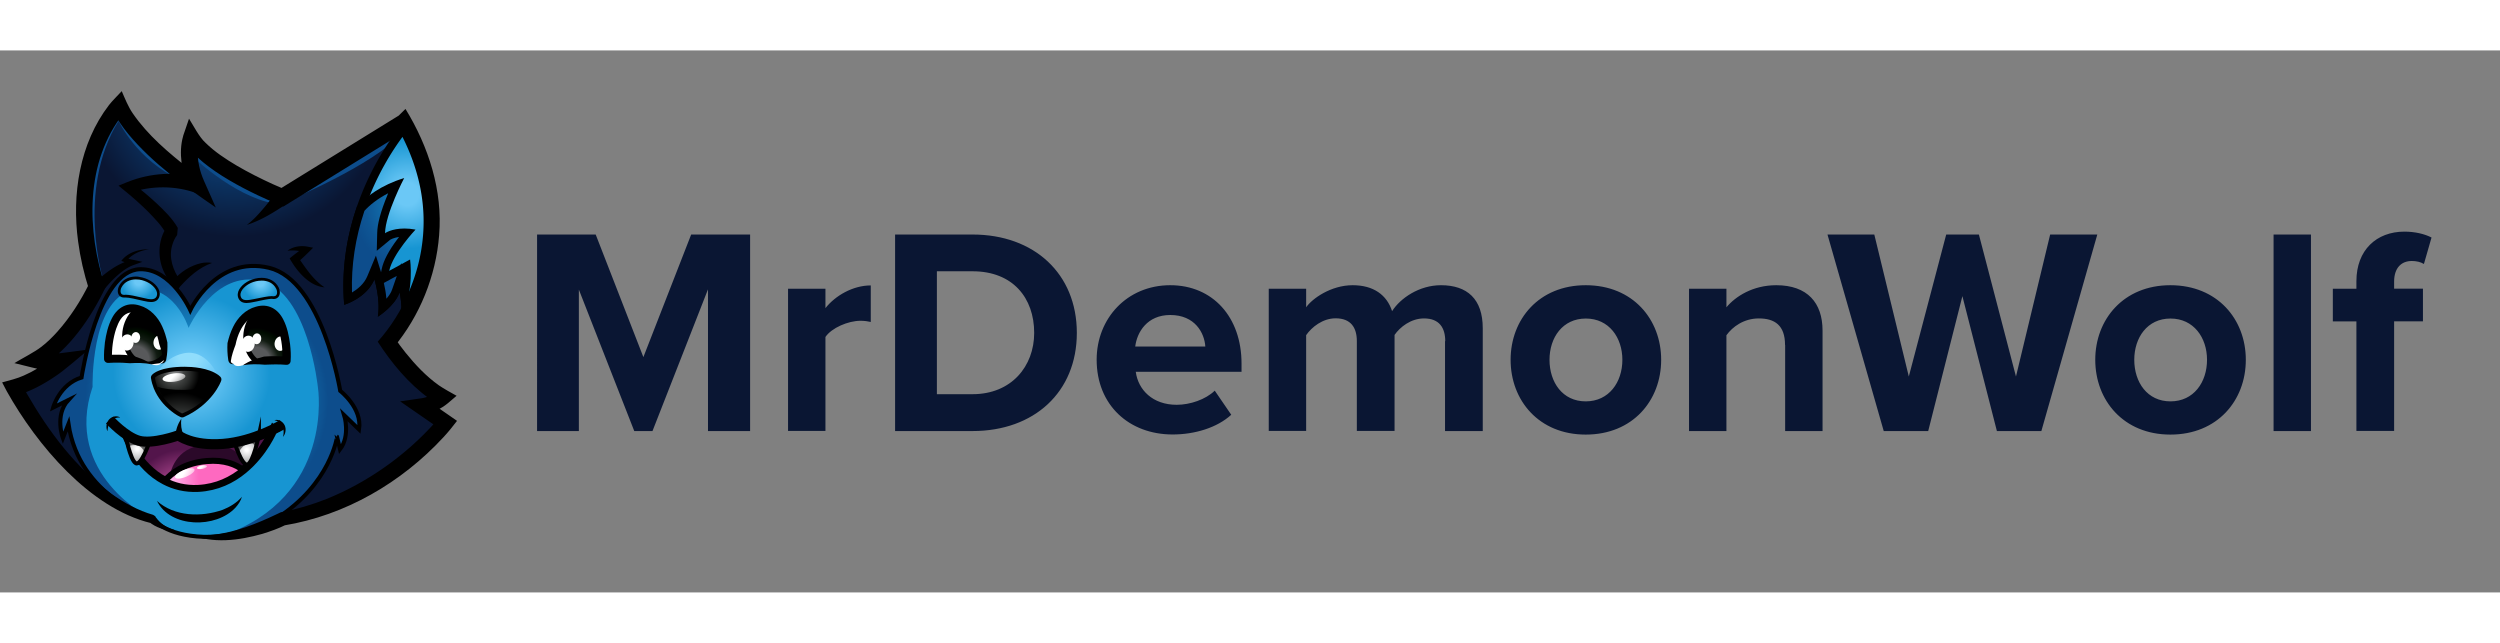 <svg id="Layer_1" xmlns="http://www.w3.org/2000/svg" xmlns:xlink="http://www.w3.org/1999/xlink" width="350" height="90"
    viewBox="0 0 2333 505.8" xml:space="preserve">
    <rect x="0" y="0" width="2333" height="505.8" fill="#808080" stroke="none"/>
    <style>
        .st11 {
            fill: #fff;
        }

        .st14 {
            fill: none;
            stroke: #000;
            stroke-width: 4.726;
            stroke-miterlimit: 10;
        }

        .st27 {
            opacity: 0.56;
        }

        .st30 {
            fill: #0a1633;
        }
    </style>
    <radialGradient id="SVGID_1_" cx="218.574" cy="33.03" r="257.705" gradientTransform="rotate(.579 701.339 212.18)"
        gradientUnits="userSpaceOnUse">
        <stop offset=".181" stop-color="#0d4d8c" />
        <stop offset=".565" stop-color="#0a1633" />
    </radialGradient>
    <path
        d="M415.6 347.4S359.6 420 264 437c0 0-50.5 26-87 14.2l-14.3-3.7c-12.9-.8-20.7-10.3-20.7-10.3C66.1 417.1 13.3 314.6 13.3 314.6c23-6.2 44.7-24.7 44.7-24.7-13.7 2-24.4-1-24.4-1 33.9-19 56.7-68.3 56.7-68.3-.4-1.3-.8-2.5-1.2-3.8-33-109.8 22.3-165.3 22.3-165.3 14.5 33.4 70 72 71.7 73.2-11.2-25.2-4.6-43.1-4.6-43.1 16.9 28.2 84.9 55.4 84.9 55.4l113.3-69.9s0 .1.1.1c49.1 86.2 17.1 157.3-2.7 188.3-6.9 10.8-12.3 16.7-12.3 16.7s23.3 36.1 51.2 51.5c0 0-8 7.1-19.5 8.4l22.1 15.3z"
        fill="url(#SVGID_1_)" />
    <radialGradient id="SVGID_00000151519438128972009130000017238021723079078582_" cx="130.907" cy="47.376" r="100.29"
        gradientTransform="rotate(.579 701.339 212.18)" gradientUnits="userSpaceOnUse">
        <stop offset=".181" stop-color="#0d4d8c" />
        <stop offset=".565" stop-color="#0d4d8c" />
    </radialGradient>
    <path
        d="m183.1 124.7-14.3-3.4C127 102 110.7 65.8 110.7 65.8c-40.5 65.3-13.9 150.1-13.9 150.1l-7.7 1C56.1 107 111.4 51.5 111.4 51.5c14.5 33.3 70 72 71.7 73.2z"
        fill="url(#SVGID_00000151519438128972009130000017238021723079078582_)" />
    <radialGradient id="SVGID_00000036239288515632281470000013075402882572379066_" cx="276.9" cy="65.392" r="71.898"
        gradientTransform="rotate(.579 701.339 212.18)" gradientUnits="userSpaceOnUse">
        <stop offset=".181" stop-color="#0d4d8c" />
        <stop offset=".565" stop-color="#0d4d8c" />
    </radialGradient>
    <path
        d="m376.9 67.2-7.3 11-7.1 10.7c-37 29.2-110.5 58.6-110.5 58.6l3.3-4.8c-38.2-6.8-78.1-46-78.1-46l6 28.1c-11.2-25.2-4.6-43.1-4.6-43.1 16.9 28.2 84.9 55.4 84.9 55.4l113.3-69.9c.1-.1.1-.1.1 0z"
        fill="url(#SVGID_00000036239288515632281470000013075402882572379066_)" />
    <radialGradient id="SVGID_00000028315726540172498770000007983313780356112307_" cx="179.816" cy="306.505" r="182.107"
        gradientTransform="rotate(.579 701.339 212.18)" gradientUnits="userSpaceOnUse">
        <stop offset=".084" stop-color="#6bc8f6" />
        <stop offset=".403" stop-color="#1795d2" />
        <stop offset=".635" stop-color="#1795d2" />
    </radialGradient>
    <path
        d="m335.2 353.8-13.9-13.4s5.9 19.1-3.9 31.9l-2.8-11.9s-6.2 44.1-56.4 76.2c0 0-23.2 12.8-51.3 16.4-5.5.7-11.3 1.1-17.1.9-35.2-1.1-47.9-16.6-47.9-16.6-2.1-.6-68.1-21.4-78-88.7l-5.2 13.2s-8-21.3 5-35.5l-14.1 7s5.9-21.8 26.5-28.1c0 0 15-100 54.5-101 29.5-.8 47 38.2 47 38.2s24.2-51.4 73.6-39.5c49.4 12 66.3 114.8 66.3 114.8s20.8 16 17.7 36.1z"
        fill="url(#SVGID_00000028315726540172498770000007983313780356112307_)" />
    <radialGradient id="SVGID_00000119830073687889852580000018292188590579130278_" cx="176.85" cy="288.599" r="52.69"
        gradientTransform="rotate(.579 701.339 212.18)" gradientUnits="userSpaceOnUse">
        <stop offset=".181" stop-color="#90ddfc" />
        <stop offset=".565" stop-color="#6bc8f6" />
    </radialGradient>
    <path
        d="M144.6 305.4s6.6-18.7 27.1-22.8c20.5-4.1 31.8 19.1 32.6 24.7.8 5.7-30.5 21.2-40.2 18.4-9.7-2.7-19.5-20.3-19.5-20.3z"
        fill="url(#SVGID_00000119830073687889852580000018292188590579130278_)" />
    <radialGradient id="SVGID_00000005253252605214719510000013447770191951610752_" cx="193.948" cy="331.88" r="134.794"
        gradientTransform="rotate(.579 701.339 212.18)" gradientUnits="userSpaceOnUse">
        <stop offset=".403" stop-color="#1795d2" />
        <stop offset=".841" stop-color="#0d4d8c" />
    </radialGradient>
    <path
        d="m335.2 353.8-13.9-13.4s5.9 19.1-3.9 31.9l-2.8-11.9s-6.2 44.1-56.4 76.2c0 0-23.2 12.8-51.3 16.4 105.8-36.1 89.8-138.3 89.8-138.3s-9.1-89.1-52.8-99.6c-43.7-10.5-67.9 43.8-67.9 43.8s-13.9-44.6-52.8-35C84.3 233.6 86.4 314 86.4 314c-27.7 81.9 53.2 122.2 55.4 123.3-2.1-.6-68.1-21.4-78-88.7l-5.2 13.2s-8-21.3 5-35.5l-14.1 7s5.9-21.8 26.5-28.1c0 0 15-100 54.5-101 29.5-.8 47 38.2 47 38.2s24.2-51.4 73.6-39.5c49.4 12 66.3 114.8 66.3 114.8s20.9 16 17.8 36.1z"
        fill="url(#SVGID_00000005253252605214719510000013447770191951610752_)" />
    <path
        d="M162.7 447.5c-8.5.8-17.3-2.2-23.8-7.7l2 1.3c-57.3-14-106.7-73.3-134.5-122.9L2 309.8c6.5-1.8 14.1-3.6 20.2-6.4 9.2-4 18-9.5 26.1-15.5 1.5-1.1 3.3-2.5 4.7-3.7l6 13.3c-7.9 1.1-16 1-23.8-.4-4.2-.8-17.7-4.4-21.8-5.3 6.4-3.9 19.2-10.5 24.9-15 5.6-4.2 10.6-9.2 15.3-14.4 11.9-13.4 21.8-28.8 29.7-44.9l-.3 5.4c-4.6-14.5-8.1-29.4-10.1-44.6-6-43.8 1.4-91.6 28.8-127.3 2.8-3.7 8.8-9.6 11.9-13 2.9 6.7 6.1 14.7 10.2 20.6 14.1 20.6 33.7 37.1 53.3 52.4 3.3 2.5 6.8 5.1 10.1 7.4l-11.2 9.3c-3.3-7.3-5.6-15.2-6.6-23.3-1-8.1-.8-16.5 1.5-24.4l.1-.5.2-.6 5.2-15.2c4.2 6.6 9.5 17.2 15.3 22.4 8.6 8.5 18.8 15.2 29.4 21.5 10.8 6.3 22.1 12 33.5 17.2 3.8 1.7 7.7 3.4 11.5 5l-6.8.6 113.3-69.9-1.3 1h.1l7-6.9c21.5 35 34.9 76.3 31.4 117.9-3 38.1-18 75.3-42.5 104.7l.8-9.2c3.2 4.8 6.8 9.6 10.4 14.1 9.1 11.3 19.2 22 31 30.4 4.9 3.4 11.5 6.9 16.6 9.8l-8.1 6.9c-6.7 5.6-15 9.2-23.7 10.3l3.5-13.7 22.1 15.3 6.6 4.6c-3.8 5-8.4 10.7-12.7 15.3-39.1 42.3-91.6 72.9-148.8 82.3l1.8-.6c-7 3.5-14.4 6.1-21.8 8.4-21.8 6.2-46.8 9.6-68.1.2 7.4 1.4 14.9 1.4 22.2.7 20.9-2.4 40.7-10.4 59.6-19.4 1.1-.5 2.1-1 3.1-1.5 14.7-2.8 29-7 42.9-12.5 38.4-15.5 74.1-40.8 101.6-71.7.9-1 2.6-3 3.3-4l1.7 10.8-22.1-15.3-15.8-10.9 19.3-2.8c5.5-.7 11-3.1 15.3-6.5l1.4 12.3c-2.9-1.6-5.7-3.4-8.4-5.3-19.7-14.2-35.4-33.2-48.5-53.4 24.5-27.4 39.6-63.4 42.5-100 2.8-35.2-7-70.3-24.6-100.7l11.9 1.7-.6.6-.7.4-113.3 69.9-3.3 2c-28-11.5-76-34.1-92-60l13.6-1.3c-.8 2.8-1.2 5.7-1.4 8.7-.5 9.9 1.8 19.6 5.8 28.7l11 24.8c-29-19.9-59-41.3-81.6-68.5-5.9-7.2-11.2-14.8-15.1-23.5l12.3 2.3c-.4.4-1.1 1.2-1.5 1.6C79.1 104 80.8 168.2 98.4 221.2c-13 27.5-34.2 59-61.1 74.4l-1.7-13.9.4.1c5 1.1 10.3 1.5 15.4 1.2 3 0 27.7-3.5 31.3-3.9-6.9 5.7-23.4 20.1-30.8 24.8-11.3 7.7-23.4 14.3-36.7 18.1l4.8-10.9c1.4 2.6 3.8 6.9 5.3 9.6 20.3 35.2 45.5 68.8 78.5 92.9 12 8.6 25 15.7 39.1 19.8l2 1.3c0 .1.1.3.2.5l.3.5c4.3 5.8 10.2 10.1 17.3 11.8z" />
    <path
        d="M183.1 133.1c-19.4-7-41.3-7-60.9-.6l1.3-8.8c7.8 6 15.2 12.1 22.4 18.8 7.4 7 14.8 14.1 20 23.1 0 0-.6 6.8-.6 6.7-2.2 2.8-3.6 6.1-4.6 9.5-3.4 11.4.7 23.6 7.6 33l-6.7-.1c6.7-7.9 16-13.9 26.1-16.2 3.4-.7 6.9-.8 10.2-.2-6 2.1-11.5 5.4-16.5 9.3-4.8 3.8-9.1 8.1-13.2 12.6l-3.1 4.3c-4.2-5.1-8.5-10.3-11.4-16.4-6.9-13.3-6.7-30.5 1.8-43.2l.2-.3-.6 6.6c-4.2-7.8-10.7-14.3-16.9-20.7-6.6-6.6-13.7-12.9-20.9-18.8l-6.7-5.5 8.1-3.3c21.5-8.7 46-10.2 68.4-4 .4.1.7.2 1.3.4l-5.3 13.8z" />
    <radialGradient id="SVGID_00000004512252805654279600000016008506069296972715_" cx="379.337" cy="137.289" r="126.798"
        gradientTransform="rotate(.579 701.339 212.18)" gradientUnits="userSpaceOnUse">
        <stop offset=".084" stop-color="#6bc8f6" />
        <stop offset=".403" stop-color="#1795d2" />
        <stop offset=".635" stop-color="#1795d2" />
    </radialGradient>
    <path
        d="M357.2 240.4c.2-13.9-3.9-27.2-4.1-27.9l-3.1-9.9-4 9.6c-4.6 10.9-15.2 17.1-21.3 19.8-1.7-28.3 2.4-56.8 12-85.1 12.7-37.1 31.8-63.4 39.5-73.2 19 35.3 26.3 71.6 21.4 107.7-3.2 23.8-11.1 43.8-19 58.9-.3-8.8-1.8-15.2-1.8-15.5l-3-12.8-4.3 12.4c-2.2 6.4-7.8 12.1-12.3 16z"
        fill="url(#SVGID_00000004512252805654279600000016008506069296972715_)" />
    <path
        d="M375.6 80.7c16.6 33 22.8 66.6 18.3 100.2-2.3 17.5-7.3 32.9-12.9 45.7-.3-1.6-.5-2.6-.5-2.7l-6-25.5-8.5 24.8c-1 3-3 5.9-5.3 8.5-1-11-3.7-19.8-3.9-20.4l-6.2-19.9-8 19.2c-3 7.2-9.1 12.1-14.3 15.2-.8-25.8 3.3-52 12.1-77.8 10.8-31.7 26.3-55.3 35.2-67.3m1.2-13.6c-1.2 1.3-27.5 31.2-43.7 78.6-8.9 25.9-14.8 57.1-11.9 91.7 0 0 20.9-6.2 28.2-23.8 0 0 5.9 19.1 3.2 34.9 0 0 15.9-9.9 20.3-22.8 0 0 2.3 9.8 1.7 21.7-.1 2.7-.4 5.6-.9 8.4l.3-.3c20-31 52-102.2 2.8-188.4zM268.8 142.3c-12.1 8.1-24.5 16.1-38.4 20.5 5.7-4.3 10.4-9.4 15-14.8 4.5-5.2 8.8-10.9 12.7-16.5 0 .1 10.7 10.8 10.7 10.8zM85.6 219.5c10.4-10.1 23.3-20.9 37.7-24.1l-.1 4.8c-1.9-.7-8.2-3.1-10-3.8 6-7.9 16.3-11 25.9-10.8-4.2.6-8.3 1.7-12 3.6-3.5 1.8-6.9 4.3-9.1 7.5l-1-2.9c3.9.9 11.9 2.6 15.9 3.5l-8.3 3c-6.3 2.3-11.7 6.6-16.7 11.2a111 111 0 0 0-13.6 15.4c0-.1-8.7-7.4-8.7-7.4zM268.3 186.9c5.2-3.9 12.2-5 18.6-3.8l5.3 1c-4.6 4.7-9.6 9.6-14.6 13.8l.8-4.8c.7 1.2 1.7 2.5 2.5 3.8 6.3 9 12.6 18 22 24.2-14.3-1.1-26-15.2-32.6-27 4.4-3.7 9.1-7.2 13.8-10.5l1.1 5.2c-5.3-2-11.1-2.5-16.9-1.9z" />
    <radialGradient id="SVGID_00000142880598663006310220000013751917479273853862_" cx="401.449" cy="144.046" r="82.764"
        gradientTransform="rotate(.579 701.339 212.18)" gradientUnits="userSpaceOnUse">
        <stop offset=".213" stop-color="#1691ce" />
        <stop offset=".23" stop-color="#1795d2" />
        <stop offset=".285" stop-color="#168dca" />
        <stop offset=".541" stop-color="#116aa8" />
        <stop offset=".751" stop-color="#0e5594" />
        <stop offset=".889" stop-color="#0d4d8c" />
    </radialGradient>
    <path
        d="M357.2 240.4c.2-13.9-3.9-27.2-4.1-27.9l-3.1-9.9-4 9.6c-4.6 10.9-15.2 17.1-21.3 19.8-1.7-28 2.3-56.3 11.8-84.3 6.5-6.8 17.2-15.5 33.2-21.9-5.3 11.3-13.9 31.5-14 44.8l-.1 7.7 6.1-4.6s5.3-3.7 16-3.7c.9 0 1.8 0 2.7.1-6.7 7.9-18.1 22.7-20.7 34.8l-1.7 8 21.6-11.7c.3 6.2.3 16.7-2.1 27.6-.4-2.4-.7-3.8-.7-4l-3-12.8-4.3 12.4c-2.2 6.4-7.8 12.1-12.3 16z"
        fill="url(#SVGID_00000142880598663006310220000013751917479273853862_)" />
    <path
        d="M362.2 133.3c-.2.6-.5 1.2-.7 1.8-6.2 15-9.4 26.9-9.5 35.4l-.4 16.5 12.5-10.3c.5-.3 3.2-1.9 8.3-2.6-.4.5-.9 1.1-1.3 1.7-8.3 11-13.3 20.5-14.9 28.3l-.6 2.9-4.8-15.5-8 19.2c-3 7.2-9.1 12.1-14.3 15.2-.8-25.3 3.1-50.9 11.6-76.2 4.6-5.1 11.9-11.1 22.1-16.4m8.1 77.2-4.4 12.7c-1 3-3 5.9-5.3 8.5-.5-5.8-1.5-11-2.4-14.7l8.8-4.8 3.3-1.7m6.9-91.4c-21.7 6.6-35.6 17.5-44.1 26.6-8.9 25.9-14.8 57.1-11.9 91.7 0 0 20.9-6.2 28.2-23.8 0 0 5.9 19.1 3.2 34.9 0 0 15.9-9.9 20.3-22.8 0 0 2.3 9.8 1.7 21.7 12.3-22.9 8.1-52.3 8.1-52.3l-19.5 10.6c3.4-16.1 24.6-38.5 24.6-38.5-3.8-.7-7.3-1-10.3-1-12.3 0-18.2 4.4-18.2 4.4.4-18.3 17.9-51.5 17.9-51.5z" />
    <radialGradient id="SVGID_00000006693361288047282480000012016423217284016829_" cx="163.38" cy="307.666" r="24.37"
        gradientTransform="rotate(.579 701.339 212.18)" gradientUnits="userSpaceOnUse">
        <stop offset="0" stop-color="#8d8f8e" />
        <stop offset=".186" stop-color="#6d6e70" />
        <stop offset=".375" stop-color="#414342" />
        <stop offset=".586" stop-color="#2b2d2c" />
        <stop offset=".963" />
    </radialGradient>
    <path
        d="M169.9 340.7c-.3 0-.6-.1-.8-.2-.7-.3-16.6-8-23.8-25.8-1.2-2.8-2-5.9-2.5-9-.1-.5.1-1.1.4-1.5.6-.7 6.4-7.1 29.3-7.1 18.3 0 27.3 5.2 30.3 7.5.9.7 1.4 1.1 1.4 1.2.5.5.6 1.3.4 1.9-.3.9-7.8 21-33.9 32.8-.3.1-.5.2-.8.2z"
        fill="url(#SVGID_00000006693361288047282480000012016423217284016829_)" />
    <path
        d="M172.5 299c17.6 0 26.2 4.9 29 7.1.8.6 1.2 1 1.2 1s-7.2 20.1-32.9 31.7c0 0-15.9-7.5-22.9-24.8-1.1-2.6-1.9-5.5-2.3-8.5 0-.1 5.2-6.5 27.9-6.5m0-3.8c-23.3 0-29.8 6.5-30.8 7.8-.7.8-1 1.9-.8 2.9.5 3.2 1.4 6.4 2.6 9.4 7.5 18.5 24.1 26.5 24.8 26.8.5.2 1.1.4 1.6.4s1.1-.1 1.6-.3c26.9-12.1 34.6-33 34.9-33.9.5-1.3.2-2.8-.8-3.8-.1-.2-.7-.7-1.7-1.5-9.5-7-25.1-7.8-31.4-7.8z" />
    <radialGradient id="SVGID_00000056408373873503252290000011606885290139417522_" cx="169.317" cy="366.798" r="43.882"
        gradientTransform="rotate(.579 701.339 212.18)" gradientUnits="userSpaceOnUse">
        <stop offset="0" stop-color="#8d8f8e" />
        <stop offset=".186" stop-color="#6d6e70" />
        <stop offset=".375" stop-color="#414342" />
        <stop offset=".586" stop-color="#2b2d2c" />
        <stop offset=".963" />
    </radialGradient>
    <path
        d="M202.8 307.1s-5.9 21-32.9 31.7c0 0-15.9-7.5-22.9-24.8 5.3 1.6 13.1 2.9 24.5 2.8 19.3-.2 27.1-6.6 30.1-10.7.8.6 1.2 1 1.2 1z"
        fill="url(#SVGID_00000056408373873503252290000011606885290139417522_)" />
    <g>
        <linearGradient id="SVGID_00000055689015025118192100000005073216680572851851_" gradientUnits="userSpaceOnUse"
            x1="162.493" y1="309.955" x2="175.223" y2="321.968" gradientTransform="rotate(.579 701.339 212.18)">
            <stop offset="0" stop-color="#fff" />
            <stop offset="1" stop-color="#fff" stop-opacity="0" />
        </linearGradient>
        <path
            d="M173 303.8c.3 2.1-4.2 4.5-10.1 5.3-5.9.8-10.9-.2-11.2-2.3-.3-2.1 4.2-4.5 10.1-5.3 5.8-.9 10.8.2 11.2 2.3z"
            fill="url(#SVGID_00000055689015025118192100000005073216680572851851_)" />
    </g>
    <g>
        <path class="st11"
            d="M226.7 293.8c15.8-4.9 40.6-4.3 40.6-4.3.8-10-1.3-53.8-27.2-46.9-25.9 6.9-25.9 46-25.9 46s-.4 3.9 3.9 4c0 0 1.3 3.5 8.6 1.2z" />
        <defs>
            <path id="SVGID_00000116217504873121637340000014797231606541908645_"
                d="M226.7 293.8c15.1-6.7 40.6-4.3 40.6-4.3.8-10-1.3-53.8-27.2-46.9-25.9 6.9-25.9 46-25.9 46s-.4 3.9 3.9 4" />
        </defs>
        <clipPath id="SVGID_00000071518992971837614620000015418535372818817973_">
            <use xlink:href="#SVGID_00000116217504873121637340000014797231606541908645_" overflow="visible" />
        </clipPath>
        <g clip-path="url(#SVGID_00000071518992971837614620000015418535372818817973_)">
            <radialGradient id="SVGID_00000172419063007688467490000007760098213265679034_" cx="240.108" cy="294.662"
                r="36.123" gradientTransform="rotate(.579 701.339 212.18)" gradientUnits="userSpaceOnUse">
                <stop offset=".354" stop-color="#58595b" />
                <stop offset=".57" stop-color="#111b12" />
                <stop offset=".754" stop-color="#000d00" />
                <stop offset=".862" />
            </radialGradient>
            <path
                d="M271.8 277.3c-1.1 2.9-2.6 5.5-4.3 7.8-6.5 8.3-16.7 11.4-25.4 6.7-10.7-5.7-15.4-20.9-11-34.5.2-.5.3-1 .5-1.5 5.3-13.9 18.7-20.4 29.8-14.5 11.1 5.9 15.7 22 10.4 36z"
                fill="url(#SVGID_00000172419063007688467490000007760098213265679034_)" />
            <path class="st14"
                d="M271.8 277.3c-5.3 13.9-18.7 20.4-29.8 14.5-11.1-5.9-15.8-22-10.4-36 5.3-13.9 18.7-20.4 29.8-14.5 11.1 5.9 15.7 22 10.4 36z" />
            <path class="st11"
                d="M267 275.2c-.8 3.6-3.9 5.9-6.8 5-2.9-.9-4.6-4.5-3.8-8.1.8-3.6 3.9-5.9 6.8-5 3 .9 4.7 4.5 3.8 8.1z" />
            <g>
                <path class="st11"
                    d="M237.5 275.5c-.9 4.1-4.3 6.6-7.6 5.6s-5.2-5-4.2-9.1c.9-4.1 4.3-6.6 7.6-5.6 3.3.9 5.2 5 4.2 9.1z" />
                <path class="st11"
                    d="M243.6 270.3c-.6 2.7-2.9 4.4-5.1 3.7-2.2-.6-3.4-3.3-2.8-6.1.6-2.7 2.9-4.4 5.1-3.7 2.2.7 3.5 3.4 2.8 6.1z" />
            </g>
        </g>
        <g>
            <path
                d="M226.7 293.8c5.8-4.1 12.8-6.4 19.7-8.1 7.1-.6 14.1-.4 21.2.1l-4.1 3.5c.5-9.3-.6-19.2-3.3-28.1-2.1-6.2-4.9-12.4-10.8-14.8-3.7-1.3-8-.5-11.7 1.2-6.1 2.7-10.5 7.8-13.5 13.9-2.1 4.2-3.5 8.7-4.4 13.2-1.8 4.8-3.7 10.1-4.4 15.3 0 1.5 1.4 2.4 2.8 2.7-3 .7-5-1.6-5.2-4-.8-5.2-1-10.3-.7-15.6 1.2-5.1 2.8-10.2 5.2-15 4.1-8.6 11.7-16.4 21.2-18.9 11.4-3.4 20.7 1.9 25.8 12.2 3.6 7.1 5.2 15.1 6.2 22.8.6 5.3.9 10.3.5 15.7-.1 2.1-2 3.7-4.1 3.5-3.2-.3-6.6-.4-9.9-.4-3.3-.1-6.7.3-10 .3-6.9-.6-13.8-.7-20.5.5z" />
        </g>
    </g>
    <g>
        <path class="st11"
            d="M141.4 292.9c-15.7-5.2-40.5-5.1-40.5-5.1-.6-10.1 2.3-53.8 28.1-46.4 25.8 7.4 25 46.5 25 46.5s.3 4-4 3.9c0 .2-1.3 3.5-8.6 1.1z" />
        <defs>
            <path id="SVGID_00000075850579859608138310000000484859368066782393_"
                d="M141.4 292.9c-15-7-40.5-5.1-40.5-5.1-.6-10.1 2.3-53.8 28.1-46.4 25.8 7.4 25 46.5 25 46.5s.3 4-4 3.9" />
        </defs>
        <clipPath id="SVGID_00000129170661950299595470000013046578848950539407_">
            <use xlink:href="#SVGID_00000075850579859608138310000000484859368066782393_" overflow="visible" />
        </clipPath>
        <g clip-path="url(#SVGID_00000129170661950299595470000013046578848950539407_)">
            <radialGradient id="SVGID_00000023962198689114961330000011663726581369008771_" cx="116.57" cy="294.661"
                r="36.123" gradientTransform="rotate(.579 696.08 1252.89)" gradientUnits="userSpaceOnUse">
                <stop offset=".354" stop-color="#58595b" />
                <stop offset=".57" stop-color="#111b12" />
                <stop offset=".754" stop-color="#000d00" />
                <stop offset=".862" />
            </radialGradient>
            <path
                d="M158.8 276.1c-1.1 2.9-2.6 5.5-4.3 7.8-6.5 8.3-16.7 11.4-25.4 6.7-10.7-5.7-15.4-20.9-11-34.5.2-.5.3-1 .5-1.5 5.3-13.9 18.7-20.4 29.8-14.5 11.1 6 15.7 22.1 10.4 36z"
                fill="url(#SVGID_00000023962198689114961330000011663726581369008771_)" />
            <path class="st14"
                d="M158.8 276.1c-5.3 13.9-18.7 20.4-29.8 14.5-11.1-5.9-15.8-22-10.4-36 5.3-13.9 18.7-20.4 29.8-14.5 11.1 6 15.7 22.1 10.4 36z" />
            <path class="st11"
                d="M154 274.1c-.8 3.6-3.9 5.9-6.8 5-2.9-.9-4.6-4.5-3.8-8.1.8-3.6 3.9-5.9 6.8-5 3 .8 4.7 4.5 3.8 8.1z" />
            <g>
                <path class="st11"
                    d="M124.5 274.3c-.9 4.1-4.3 6.6-7.6 5.6s-5.2-5-4.2-9.1c.9-4.1 4.3-6.6 7.6-5.6s5.2 5.1 4.2 9.1z" />
                <path class="st11"
                    d="M130.6 269.1c-.6 2.7-2.9 4.4-5.1 3.7-2.2-.6-3.4-3.3-2.8-6.1.6-2.7 2.9-4.4 5.1-3.7 2.2.7 3.4 3.4 2.8 6.1z" />
            </g>
        </g>
        <g>
            <path
                d="M141.4 292.9c-6.7-1.4-13.6-1.4-20.3-1-3.3-.1-6.6-.6-10-.5-3.3-.1-6.7 0-9.9.2-2.1.2-4-1.4-4.1-3.5-.2-5.4.2-10.4.8-15.6 1.1-7.7 2.9-15.7 6.6-22.7 5.3-10.2 14.7-15.4 26-11.7 9.5 2.7 16.9 10.7 20.8 19.3 2.3 4.9 3.8 10 4.9 15.1.2 5.3 0 10.5-1 15.6-.2 2.3-2.3 4.7-5.3 3.9 1.4-.3 2.8-1.1 2.8-2.6-.7-5.2-2.4-10.5-4.1-15.4-.8-4.6-2.2-9.1-4.2-13.3-2.9-6.1-7.1-11.4-13.2-14.2-3.6-1.7-7.9-2.7-11.7-1.4-6 2.3-8.9 8.4-11.1 14.6-2.9 8.8-4.2 18.7-3.9 28l-4.1-3.5c7.2-.4 14.1-.4 21.2.4 7.1 1.6 14 4.1 19.8 8.3z" />
        </g>
    </g>
    <g>
        <radialGradient id="SVGID_00000114048367871371201320000016708400621843805113_" cx="243.074" cy="221.243"
            r="41.822" gradientTransform="rotate(.579 701.339 212.18)" gradientUnits="userSpaceOnUse">
            <stop offset=".084" stop-color="#6bc8f6" />
            <stop offset=".403" stop-color="#1795d2" />
            <stop offset=".635" stop-color="#1795d2" />
        </radialGradient>
        <path
            d="M230.1 234.4c-3.1 0-5.2-1.1-6.2-3.2-2.8-5.9 3.3-11.6 7.3-14 3-1.8 6.5-3 10-3.4 1-.1 2-.2 3-.2 6.8 0 12.1 3 14.8 8.4 1 1.9 1.4 4.9.2 6.9-.8 1.2-2.1 1.9-3.6 1.9h-.8c-.4 0-.8-.1-1.3-.1-.9 0-1.8.1-2.6.2-2.9.3-5.8 1-8.7 1.6-1.9.4-3.8.8-5.8 1.2-.3.1-.7.1-1.1.2-1.4.1-3.3.5-5.2.5z"
            fill="url(#SVGID_00000114048367871371201320000016708400621843805113_)" />
        <path
            d="M244.2 214.8c5.6 0 10.9 2.2 13.6 7.7 1.3 2.6 1.3 6.9-2.3 6.9h-.6c-.5-.1-1-.1-1.5-.1-.9 0-1.8.1-2.7.2-4.9.6-9.7 1.9-14.5 2.7-1.6.3-3.9.8-6.1.8-2.2 0-4.2-.5-5.1-2.5-2.4-5 3-10 6.8-12.3 2.8-1.7 6.1-2.8 9.5-3.2 1-.1 1.9-.2 2.9-.2m0-2.6c-1 0-2.1.1-3.2.2-3.6.5-7.4 1.7-10.5 3.6-5.9 3.5-10.7 9.8-7.8 15.7.9 1.8 2.8 4 7.4 4 2 0 3.9-.4 5.5-.7.4-.1.7-.1 1-.2 2-.3 3.9-.8 5.8-1.2 2.9-.6 5.7-1.2 8.5-1.6.7-.1 1.6-.2 2.4-.2.4 0 .8 0 1.2.1.3 0 .6.1.9.1 2.1 0 3.7-.9 4.8-2.5 1.5-2.5 1-5.9-.1-8.2-2.9-5.8-8.7-9.1-15.9-9.1z" />
    </g>
    <g>
        <radialGradient id="SVGID_00000070120404270702925420000003420912726875844233_" cx="2061" cy="221.176" r="41.822"
            gradientTransform="scale(-1 1) rotate(-.579 399.931 216966.337)" gradientUnits="userSpaceOnUse">
            <stop offset=".084" stop-color="#6bc8f6" />
            <stop offset=".403" stop-color="#1795d2" />
            <stop offset=".635" stop-color="#1795d2" />
        </radialGradient>
        <path
            d="M141.1 233.5c-1.9 0-3.9-.4-5.5-.8-.4-.1-.7-.2-1.1-.2-1.9-.4-3.9-.8-5.7-1.3-2.8-.7-5.7-1.4-8.6-1.8-.8-.1-1.8-.2-2.8-.2-.4 0-.7 0-1.1.1h-.6c-1.6 0-2.9-.7-3.7-2-1.2-2.1-.7-5 .3-6.9 2.8-5.2 7.9-8.1 14.5-8.1 1.1 0 2.3.1 3.4.3 3.5.5 7 1.8 9.9 3.6 4 2.5 10 8.3 7.1 14.2-1.1 2-3.1 3.1-6.1 3.1z"
            fill="url(#SVGID_00000070120404270702925420000003420912726875844233_)" />
        <path
            d="M126.8 213.7c1.1 0 2.2.1 3.2.2 3.4.5 6.7 1.7 9.4 3.4 3.8 2.4 9 7.5 6.6 12.5-.9 1.8-2.8 2.4-4.9 2.4-2.2 0-4.7-.6-6.3-1-4.8-.9-9.6-2.4-14.5-3-1-.1-2-.2-3-.2-.4 0-.8 0-1.2.1h-.5c-3.7 0-3.6-4.4-2.2-7 2.8-5.3 8-7.4 13.4-7.4m0-2.7c-7.1 0-12.7 3.1-15.7 8.8-1.2 2.3-1.8 5.7-.3 8.2 1 1.7 2.7 2.6 4.8 2.6H117.3c.9 0 1.8.1 2.6.2 2.8.4 5.6 1 8.5 1.7 1.9.4 3.8.9 5.8 1.3.3.1.7.1 1 .2 1.7.4 3.7.8 5.8.8 4.4 0 6.3-2.1 7.2-3.8 2.9-5.9-1.7-12.2-7.5-15.8-3.1-1.9-6.8-3.3-10.4-3.8-1.1-.3-2.3-.4-3.5-.4z" />
    </g>
    <path
        d="M258.3 436.6s-33.2 18.3-68.4 17.3c-35.2-1.1-47.9-16.6-47.9-16.6s-68-20.4-78.1-88.7l-5.2 13.2s-8-21.3 5-35.5l-14.1 7s6-21.8 26.5-28.1c0 0 15-100 54.5-101 29.5-.8 47 38.2 47 38.2s24.2-51.4 73.6-39.5c49.4 12 66.3 114.8 66.3 114.8s20.7 16 17.6 36.1l-13.9-13.4s5.9 19.1-3.9 31.9l-2.8-11.9c.2 0-6 44.1-56.2 76.2z"
        fill="none" stroke="#000" stroke-width="3.783" stroke-miterlimit="10" />
    <g>
        <path
            d="M146.5 420.4c16.3 14.7 41.4 15.3 61.3 8.3 6.8-2.7 13.1-6.5 18-12.2-1.1 3.8-3.4 7.2-6 10.1-18 19.6-60.9 19.3-73.3-6.2z" />
    </g>
    <g>
        <radialGradient id="SVGID_00000085944048759350805850000007331024351279422093_" cx="173.354" cy="426.55"
            r="92.099" gradientTransform="rotate(.579 701.339 212.18)" gradientUnits="userSpaceOnUse">
            <stop offset=".111" stop-color="#c6509c" />
            <stop offset=".289" stop-color="#993c7f" />
            <stop offset=".532" stop-color="#53154b" />
        </radialGradient>
        <path
            d="M255.2 354s-7.3 18-23.4 33.3c-1.5 1.4-3.1 2.9-4.8 4.3-10.7 8.8-24.6 15.8-42 16.7-10.6.5-19.8-1.5-27.6-4.9-1.2-.5-2.4-1.1-3.6-1.7-25.9-13.4-36.1-42.4-36.1-42.4s6.4 4.5 17 5.9c10.6 1.4 31.8-5.8 31.8-5.8 34.9 21 88.7-5.4 88.7-5.4z"
            fill="url(#SVGID_00000085944048759350805850000007331024351279422093_)" />
        <path
            d="M231.8 387.3c-1.5 1.4-3.1 2.9-4.8 4.3-10.7 8.8-24.6 15.8-42 16.7-10.6.5-19.8-1.5-27.6-4.9 1.1-12.1 6.8-32.1 32.1-35.2 25.1-3.2 37.2 10.3 42.3 19.1z"
            fill="#2b0929" />
        <path
            d="M255.2 354s-8.7 21.6-28.2 37.5c-10.7 8.8-24.6 15.8-42 16.7-12.3.6-22.6-2.2-31.2-6.7-25.9-13.4-36.1-42.4-36.1-42.4s6.4 4.5 17 5.9c10.6 1.4 31.8-5.8 31.8-5.8 34.9 21.2 88.7-5.2 88.7-5.2z"
            fill="none" stroke="#000" stroke-width="7.566" stroke-miterlimit="10" />
        <linearGradient id="SVGID_00000182493298386555954270000001516549546536081323_" gradientUnits="userSpaceOnUse"
            x1="155.697" y1="400.791" x2="228.803" y2="400.791" gradientTransform="rotate(.579 701.339 212.18)">
            <stop offset=".095" stop-color="#ffb1e9" />
            <stop offset=".435" stop-color="#fe69c0" />
        </linearGradient>
        <path
            d="M227 391.6c-10.7 8.8-24.6 15.8-42 16.7-12.3.6-22.6-2.2-31.2-6.7 6-6.9 17.9-16.6 39-18.4 16.8-1.5 27.6 3.3 34.2 8.4z"
            fill="url(#SVGID_00000182493298386555954270000001516549546536081323_)" stroke="#000" stroke-width="5.675"
            stroke-miterlimit="10" />
        <linearGradient id="SVGID_00000183208999072736019570000005963955079602899077_" gradientUnits="userSpaceOnUse"
            x1="195.5" y1="150.166" x2="206.626" y2="160.666"
            gradientTransform="matrix(1.007 -.257 .232 .965 -60.182 299.627)">
            <stop offset="0" stop-color="#fff" />
            <stop offset="1" stop-color="#fff" stop-opacity="0" />
        </linearGradient>
        <path d="M181.5 391c.7 1.7-2.7 4.7-7.7 6.8-5 2.1-9.6 2.4-10.4.7-.7-1.7 2.7-4.7 7.7-6.8 5-2.1 9.6-2.4 10.4-.7z"
            fill="url(#SVGID_00000183208999072736019570000005963955079602899077_)" />
        <g>
            <linearGradient id="SVGID_00000075861070133796692660000003088168768049986483_"
                gradientUnits="userSpaceOnUse" x1="219.791" y1="348.342" x2="225.186" y2="353.433"
                gradientTransform="matrix(1.039 -.043 .027 .992 -49.596 52.365)">
                <stop offset="0" stop-color="#fff" />
                <stop offset="1" stop-color="#fff" stop-opacity="0" />
            </linearGradient>
            <path d="M193.1 388c.2.9-1.8 2-4.3 2.5-2.6.5-4.8.2-5-.7-.2-.9 1.8-2 4.3-2.5 2.6-.5 4.8-.2 5 .7z"
                fill="url(#SVGID_00000075861070133796692660000003088168768049986483_)" />
        </g>
        <g>
            <path d="M163.9 360.3c-.2-6 2.1-11.8 5.3-16.7-.3 2.7-.3 5.4 0 8 .4 2.4.9 4.8 2 6.9l-7.3 1.8z" />
        </g>
        <g>
            <radialGradient id="SVGID_00000085961338174996124280000001005050967089108369_" cx="129.749" cy="377.589"
                r="12.535" gradientTransform="rotate(.579 701.339 212.18)" gradientUnits="userSpaceOnUse">
                <stop offset=".084" stop-color="#fff" />
                <stop offset=".911" stop-color="#b0b1b2" />
            </radialGradient>
            <path
                d="M139.5 365.2s-1.9 5.6-4.4 10.9c-2.6 5.4-5.8 10.5-8.4 9.1-2.7-1.4-5.1-8.5-7-15.1-1.7-6.3-2.8-12.1-2.8-12.1 9.8 8.5 22.6 7.2 22.6 7.2z"
                fill="url(#SVGID_00000085961338174996124280000001005050967089108369_)" stroke="#000"
                stroke-width="3.783" stroke-miterlimit="10" />
            <path class="st27"
                d="M139.5 365.2s-1.9 5.6-4.4 10.9c-.9-2.8-2.9-6.9-7.5-7.6-5-.7-7.1.7-7.8 1.6-1.7-6.3-2.8-12.1-2.8-12.1 9.7 8.5 22.5 7.2 22.5 7.2z" />
        </g>
        <g>
            <radialGradient id="SVGID_00000179615301517569807530000004629470514038969229_" cx="231.861" cy="377.591"
                r="12.536" gradientTransform="rotate(.579 701.339 212.18)" gradientUnits="userSpaceOnUse">
                <stop offset=".084" stop-color="#fff" />
                <stop offset=".911" stop-color="#b0b1b2" />
            </radialGradient>
            <path
                d="M241.6 359.3s-1.4 6.5-3.4 13.2c-1.9 6.2-4.4 12.5-6.9 13.8-2.9 1.5-6.3-4.8-8.8-10.7-2.1-4.8-3.5-9.5-3.5-9.5s9.1-1.2 22.6-6.8z"
                fill="url(#SVGID_00000179615301517569807530000004629470514038969229_)" stroke="#000"
                stroke-width="3.783" stroke-miterlimit="10" />
            <path class="st27"
                d="M241.6 359.3s-1.4 6.5-3.4 13.2c0-3.2-.9-5.8-4-5.9-7.4-.2-11.4 8.3-11.7 9-2.1-4.8-3.5-9.5-3.5-9.5s9.1-1.2 22.6-6.8z" />
        </g>
        <path d="M102.4 344.9s14.2 15.6 27.1 19.3c12.9 3.7 37-5 37-5s12.5 10.2 41.6 8c29.1-2.2 55.5-18.1 55.5-18.1"
            fill="none" stroke="#000" stroke-width="9.458" stroke-miterlimit="10" />
        <path
            d="M256.3 345c1.8-.5 3.7-.2 5.4.7 1.7.9 3.1 2.4 4 4.2.8 1.8 1 3.8.7 5.6-.1.9-.4 1.8-.7 2.6-.4.8-.8 1.6-1.3 2.3l-.2-.1.4-2.4c0-.8.1-1.6.1-2.4-.1-1.6-.3-3.2-1-4.7-1.3-3-4.2-5.1-7.4-5.6v-.2zM112 342.4c-1.6-.9-3.5-1.2-5.4-.8-1.9.4-3.7 1.5-5 3-1.2 1.6-2 3.4-2.2 5.2-.1.9-.1 1.8 0 2.7.2.9.3 1.8.7 2.6h.2l.3-2.4c.2-.8.3-1.6.5-2.4.5-1.5 1.2-3 2.2-4.3 2-2.5 5.5-3.7 8.7-3.4v-.2z" />
    </g>
    <g>
        <path class="st30"
            d="m660.6 223.2-51.7 132h-17l-51.7-132v132h-39V171.8h54.7l44.5 114.4L645 171.8h55v183.4h-39.3v-132zM735.4 222.4h34.9v18.1c9.3-11.8 25.8-21.2 42.3-21.2v34.1c-2.5-.6-5.8-1.1-9.6-1.1-11.5 0-26.9 6.6-32.7 15.1v87.7h-34.9V222.4zM835.3 171.8h72.3c57.5 0 97.3 36.6 97.3 91.8 0 55.3-39.9 91.6-97.3 91.6h-72.3V171.8zm72.3 149c36.3 0 57.5-26.1 57.5-57.2 0-32.5-19.8-57.5-57.5-57.5h-33.3v114.7h33.3zM1092.1 219.1c39.6 0 66.5 29.7 66.5 73.1v7.7h-98.7c2.2 16.8 15.7 30.8 38.2 30.8 12.4 0 27-4.9 35.5-13.2L1149 340c-13.2 12.1-34.1 18.4-54.7 18.4-40.4 0-70.9-27.2-70.9-69.8 0-38.4 28.3-69.5 68.7-69.5zm-32.7 57.2h65.4c-.8-12.6-9.6-29.4-32.7-29.4-21.7 0-31.1 16.2-32.7 29.4zM1348.7 271.3c0-12.4-5.5-21.2-19.8-21.2-12.4 0-22.5 8.2-27.5 15.4v89.6h-35.2v-83.9c0-12.4-5.5-21.2-19.8-21.2-12.1 0-22.3 8.2-27.5 15.7v89.4H1184V222.4h34.9v17.3c5.5-8 23.1-20.6 43.4-20.6 19.5 0 31.9 9.1 36.8 24.2 7.7-12.1 25.3-24.2 45.6-24.2 24.5 0 39 12.9 39 40.1v96h-35.2v-83.9zM1409.7 288.7c0-37.7 26.4-69.6 70.1-69.6 44 0 70.4 31.9 70.4 69.6 0 37.9-26.4 69.8-70.4 69.8-43.7 0-70.1-31.9-70.1-69.8zm104.3 0c0-20.6-12.4-38.5-34.1-38.5S1446 268 1446 288.7c0 20.9 12.1 38.8 33.8 38.8s34.2-17.9 34.2-38.8zM1665.8 274.9c0-18.4-9.6-24.8-24.5-24.8-13.8 0-24.5 7.7-30.2 15.7v89.4h-34.9V222.4h34.9v17.3c8.5-10.2 24.7-20.6 46.5-20.6 29.1 0 43.2 16.5 43.2 42.3v93.8h-34.9v-80.3zM1831.3 229.3l-31.9 125.9h-41.5l-52.5-183.4h43.7l32.2 132.5 34.9-132.5h30.5l34.6 132.5 31.9-132.5h44L1905 355.2h-41.5l-32.2-125.9zM1955.3 288.7c0-37.7 26.4-69.6 70.1-69.6 44 0 70.4 31.9 70.4 69.6 0 37.9-26.4 69.8-70.4 69.8-43.7 0-70.1-31.9-70.1-69.8zm104.3 0c0-20.6-12.4-38.5-34.1-38.5s-33.8 17.9-33.8 38.5c0 20.9 12.1 38.8 33.8 38.8s34.1-17.9 34.1-38.8zM2121.7 171.8h34.9v183.4h-34.9V171.8zM2199 252.9h-22v-30.5h22v-7.1c0-28.9 18.7-46.2 44.8-46.2 9.9 0 19 2.2 25.3 5.5l-7.1 24.7c-3-1.9-7.1-2.8-11.3-2.8-9.9 0-16.5 6.6-16.5 19.2v6.6h26.9v30.5h-26.9v102.3H2199V252.9z" />
    </g>
</svg>